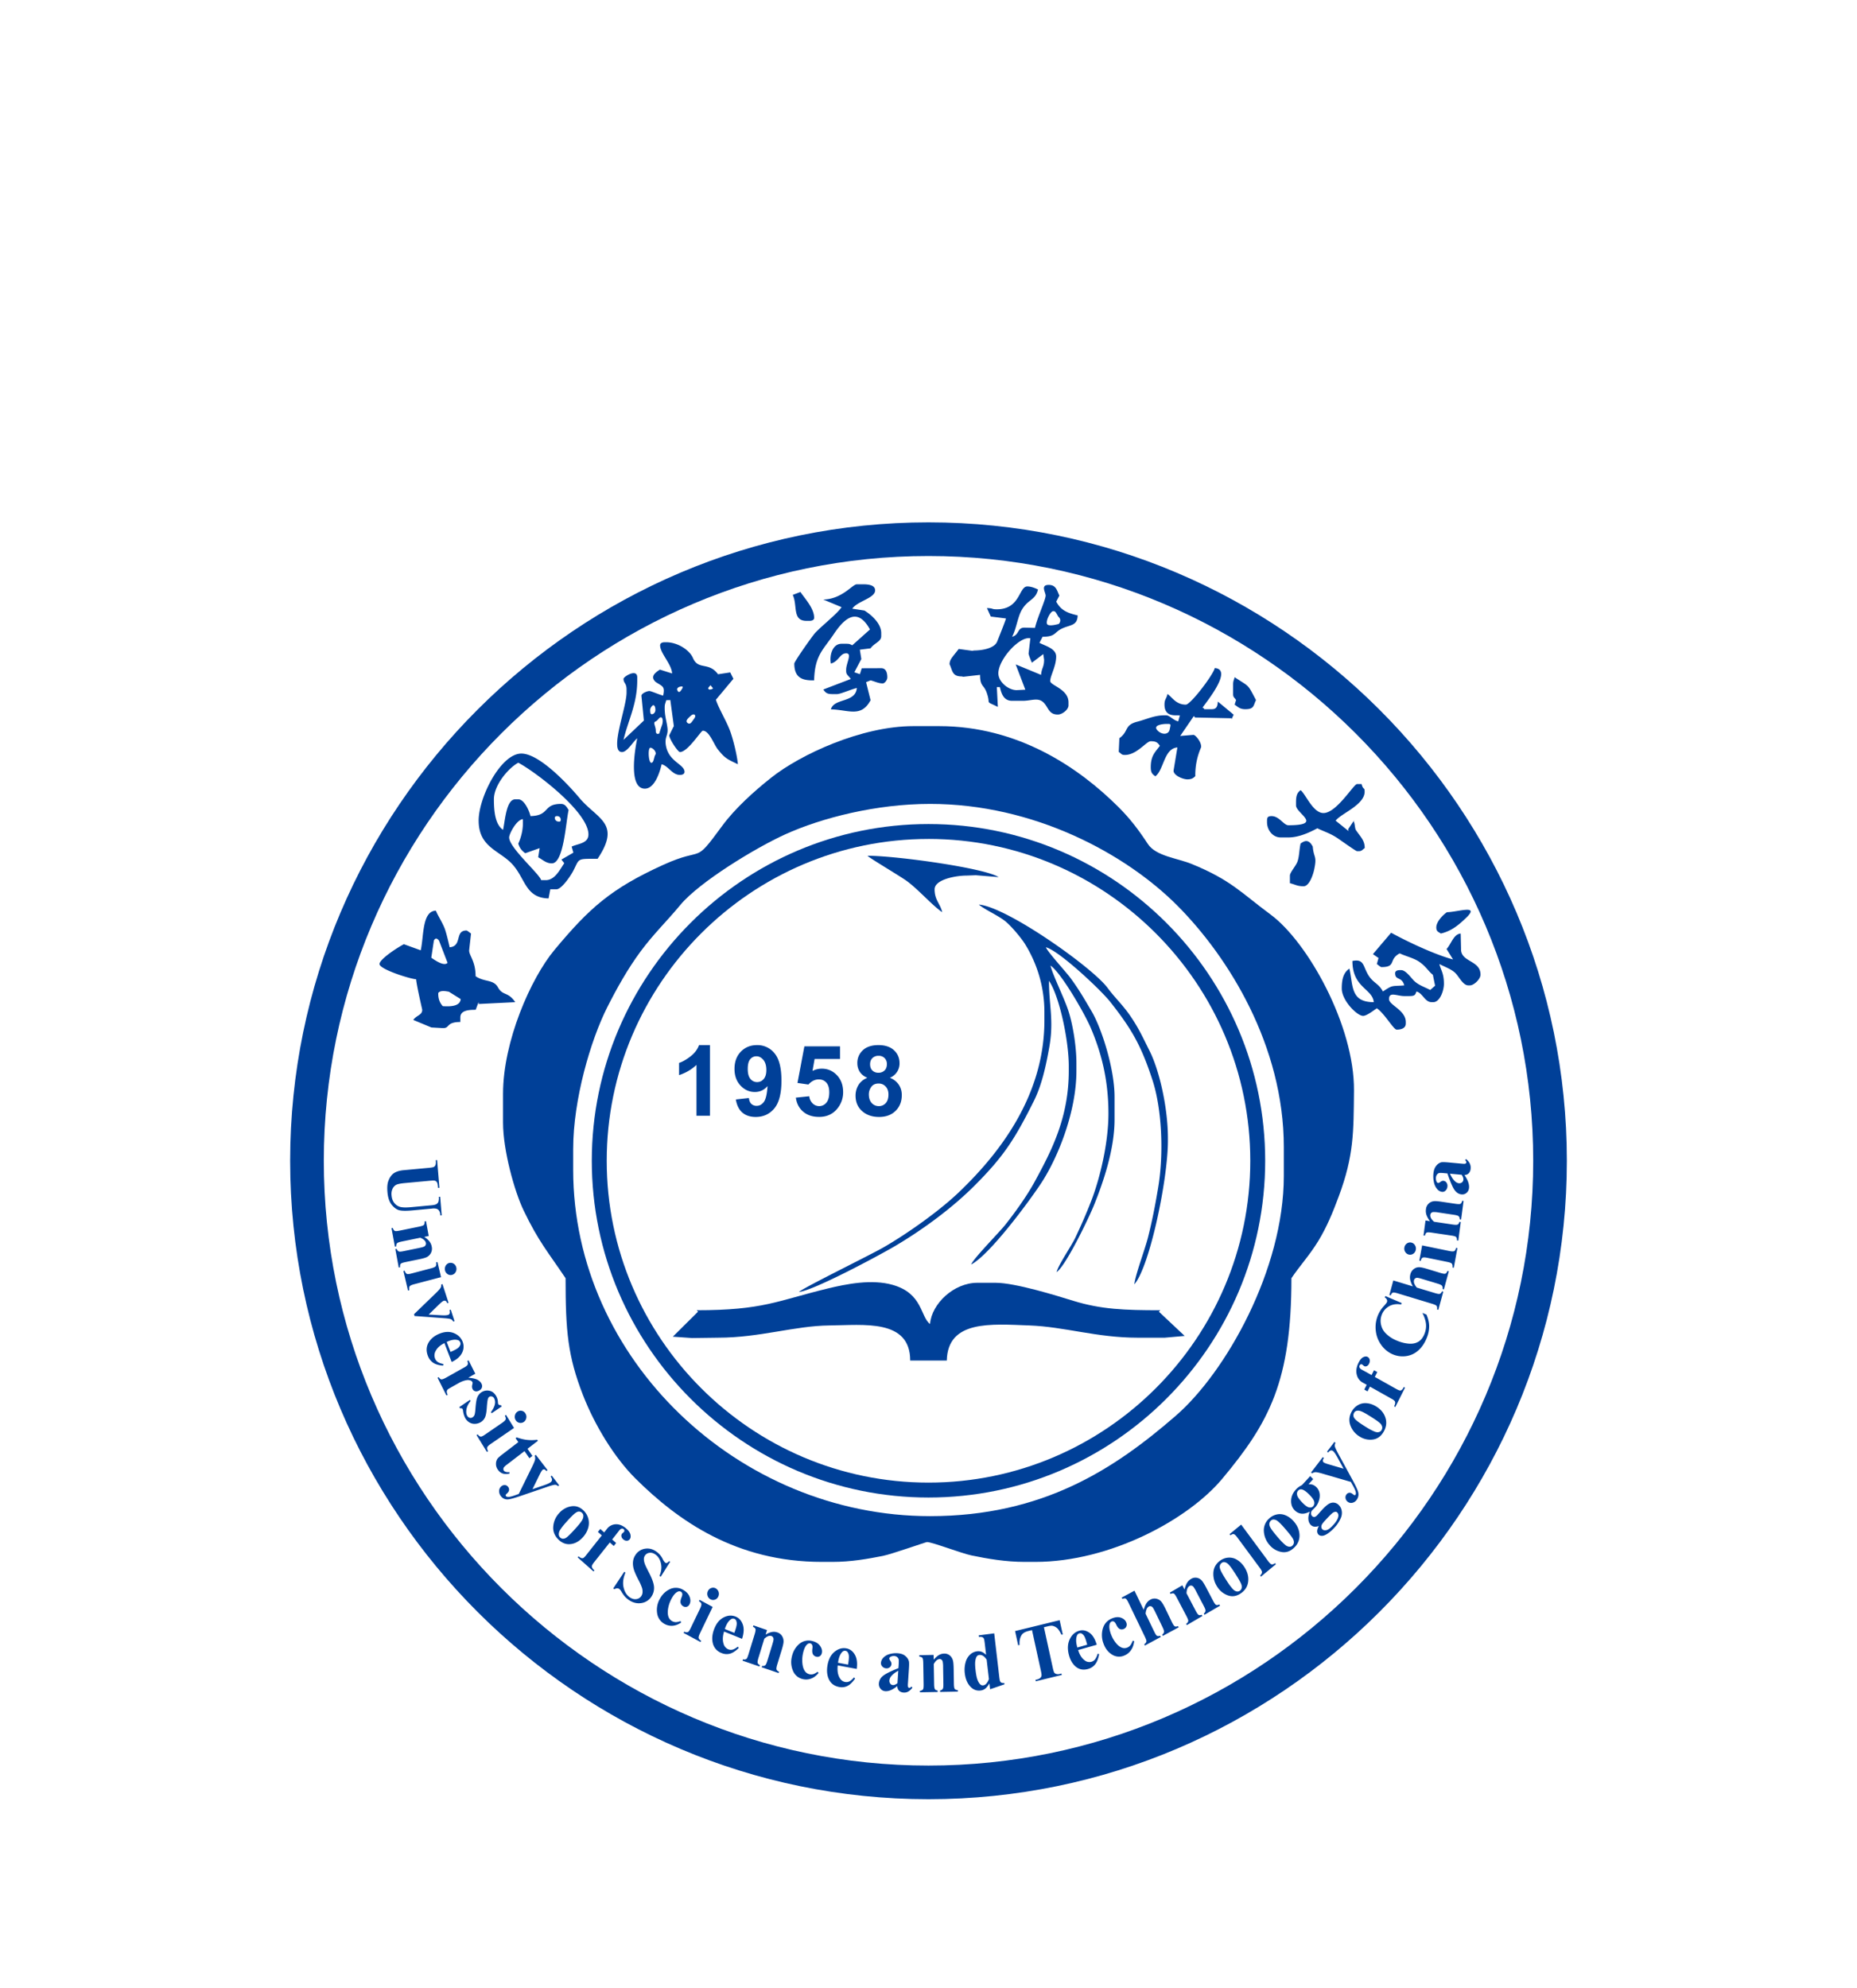 <svg width="128" height="137" fill="none" xmlns="http://www.w3.org/2000/svg"><g filter="url(#a)" fill="#004098"><path fill-rule="evenodd" clip-rule="evenodd" d="M54.643 25c.342.712-.052 1.79.948 1.79h.21c.172 0 .316-.062.316-.21 0-.657-.62-1.3-.945-1.781l-.529.2ZM56.747 25.32l1.262.525c-.305.455-1.298 1.227-1.811 1.763-.189.197-1.448 1.985-1.448 2.126 0 1.016.602 1.173 1.367 1.156.038-1.725.637-2.116 1.345-3.174.645-.964 1.59-2.003 2.503-.333l-1.22 1.09c-.149-.074-.175-.105-.42-.105h-.316c-.653 0-.846.85-.736 1.366.507-.136.617-.656.988-.703.537-.07.063.65.063 1.123v.106c0 .252.17.309.32.535l-1.897.726c.156.213.242.316.631.316h.315c.24 0 .963-.327 1.367-.421-.087 1.044-1.575.679-1.787 1.472 1.205.026 2.085.593 2.734-.631l-.309-1.242.308-.125c.295.07.534.21.84.21.129 0 .316-.217.316-.42 0-.322-.097-.63-.42-.63l-1.344.005-.126.409-.383-.133.481-.911-.102-.645.738-.092c.24-.357.736-.457.736-.84v-.211c0-.687-.728-1.29-1.159-1.555l-.838-.127c.35-.523 1.576-.724 1.576-1.261 0-.37-.466-.42-.84-.42h-.421c-.304 0-1.01 1.022-2.313 1.05ZM45.5 28.473c0 .55.791 1.286.828 1.942l-.842-.266c-.38.242-.666.498-.3.846.48.322.665.287.525.946-.263-.061-.826-.315-.946-.315-.165 0-.54.158-.553.318l.169 1.716-1.403 1.33c.31-1.33.946-2.457.946-4.1v-.21c0-.63-.946-.047-.946.105 0 .312.21.281.21.736v.21c0 1.05-1.218 4.1-.315 4.1.373 0 .78-.748 1.051-.946-.155.734-.628 3.468.526 3.468.665 0 1.018-1.09 1.156-1.682.476.127.727.736 1.261.736.172 0 .316-.063.316-.21 0-.525-1.066-.68-1.277-1.78-.123-.642.165-.701.102-1.242-.05-.444-.192-.798-.192-1.393 0-.284.05-.29.105-.525l.283-.01.243 1.797c-.03.054-.316.63-.316.63 0 .265.6 1.157.736 1.157.54 0 1.449-1.472 1.577-1.472.446 0 .75.926 1.03 1.282.504.636.667.685 1.387 1.03-.053-.636-.35-1.823-.567-2.375-.265-.675-.788-1.54-.947-2.072l1.205-1.442-.218-.44-.84.128c-.643-.88-1.361-.267-1.725-1.112-.247-.577-1.08-1.095-1.848-1.095h-.105c-.172 0-.315.063-.315.21Zm-.298 5.893c0-.319-.213-.558-.027-.637.186-.08.265-.319.398-.292.133.026.133.345.053.557-.08.212-.186.557-.186.557s-.238.133-.238-.185Zm-.372-1.248c.026.212.345.08.345-.185 0-.266-.106-.425-.239-.266-.133.16-.133.239-.106.451Zm0 2.415c-.186 0-.133 1.009.053 1.035.186.027.186-.398.292-.557.106-.16-.16-.478-.345-.478Zm2.574-1.698c-.186-.133-.026-.292.212-.505.24-.212.399-.026.24.186-.16.213-.266.452-.452.319Zm-.726-2.286c-.033-.066.033-.197.23-.23s.197.033.033.263c-.165.23-.23.033-.263-.033Zm2.129-.128.164-.197.165.197s.033.065-.165.098c-.197.033-.131-.131-.164-.098ZM91.224 40.035c-.73 0-1.232-1.324-1.577-1.576-.25.183-.315.404-.315.84v.21c0 .551 1.898 1.367-.526 1.367-.32 0-.628-.63-1.156-.63-.242 0-.315.072-.315.314v.106c0 .53.379 1.05.946 1.05h.525c.748 0 1.499-.366 1.997-.63.538.258.888.342 1.41.693.196.133 1.248.884 1.323.884h.105c.236 0 .23-.083.427-.213.007-.536-.312-.799-.606-1.241-.082-.124-.068-.481-.159-.595l.052-.104-.423.629.02.136-.888-.715c.362-.493 1.998-1.081 1.998-1.997 0-.341-.092-.079-.21-.525h-.316c-.23 0-1.406 1.997-2.312 1.997Zm-2.313 4.31v.525c.376.088.494.21.946.21.391 0 .654-.797.73-1.162.204-.97-.03-.748-.1-1.57-.28-.53-.56-.417-.84-.21-.093.397-.087.902-.218 1.252-.11.293-.518.745-.518.954ZM34.044 39.089c0-.995 1.02-2.173 1.681-2.523 1.191.63 4.835 3.399 4.835 4.94 0 .633-.725.635-1.156.841l.118.417-.825.477.197.25c-.295.43-.644 1.169-1.277 1.169h-.315c-.115-.431-2.207-2.234-2.207-2.943 0-.25.51-1.226.946-1.262v.316c0 .502-.154 1.03-.316 1.366.076.279.237.5.482.666l.99-.35-.1.63c.306.165.544.42.94.42.825 0 .962-2.84 1.157-3.678-.12-.18-.229-.421-.526-.421-1.258 0-.752.811-2.102.841-.085-.365-.428-1.156-.84-1.156h-.21c-.63 0-.703 1.506-.842 2.102-.528-.353-.63-1.232-.63-2.102Zm-1.051 1.471c0 1.749 1.302 2.024 2.183 2.862 1.048.997.957 2.461 2.636 2.496l.12-.628h.421c.368 0 1.007-.975 1.156-1.262.459-.885.211-.84 1.682-.84 1.653-2.469-.024-2.725-1.261-4.204-.668-.799-2.718-3.049-3.994-3.049-1.406 0-2.944 2.997-2.944 4.625Zm5.268-.093s-.085-.203.102-.22c.186-.017.287.101.287.237 0 .135-.034.152-.186.135a.254.254 0 0 1-.203-.152ZM64.946 46.867c-.138-.594-.526-.834-.526-1.577 0-.671 1.443-.946 2.208-.946l.633-.024 1.574.13c-1-.636-7.06-1.472-9.04-1.472.106.143 2.32 1.445 2.75 1.77.804.604 1.743 1.679 2.401 2.119ZM99.737 46.867c-.264.177-.735.645-.735 1.051 0 .281.151.311.315.42.745-.173 1.251-.61 1.748-1.09.976-.943-.62-.381-1.328-.381Zm-5.105 2.892.388.265-.117.417c.084.059.259.21.315.21 1.062 0 .463-.524 1.261-.946.4.192.956.318 1.326.567.494.332.661.687.96.909l.154.754-.338.293c-.362-.192-.767-.317-1.08-.602-.227-.208-.592-.765-.917-.765h-.105c-.172 0-.315.063-.315.21 0 .521.461.207.63.841-.883.074-.76-.055-1.471.42-.306-.578-.674-.565-1.033-1.174-.341-.577-.273-1.096-1.07-.928 0 1.854 1.395 1.91 1.472 2.839-1.629 0-1.412-1.156-1.681-2.313-.398.266-.526.712-.526 1.367 0 .837 1.06 1.892 1.472 1.892.25 0 .753-.397.946-.526.523.35 1.154 1.472 1.366 1.472.323 0 .63-.098.63-.421v-.105c0-.811-1.156-1.166-1.156-1.577 0-.541.544-.21 1.051-.21h.316c.404 0 .432-.058.525-.315.443.118.57.736 1.051.736h.105c.457 0 .736-.791.736-1.262 0-.722-.189-.894-.315-1.366.343.181.794.334 1.082.6.269.249.537.871.915.871h.105c.293 0 .736-.443.736-.736 0-1.013-1.381-.853-1.342-1.786l-.025-1.051c-.49.04-.64.7-.973 1.067l.448.72c-1.26-.337-3.111-1.209-4.27-1.843l-1.256 1.476ZM28.998 49.495l-1.156-.42c-.343.164-1.682 1.017-1.682 1.366 0 .358 2.055 1.012 2.523 1.05.04.476.42 2.07.42 2.103 0 .375-.381.364-.617.699l1.25.52.733.042h.106c.423 0 .185-.42 1.156-.42v-.315c0-.48.547-.526 1.056-.524l.2-.53.011.128 2.517-.125c-.499-.746-.86-.42-1.19-1.018-.314-.568-.908-.344-1.543-.77 0-1.05-.463-1.444-.444-1.79l.129-1.152c-.085-.06-.26-.21-.316-.21-.824 0-.27 1.082-1.156 1.156-.075-.322-.231-1.008-.356-1.326-.164-.416-.534-.989-.59-1.197-.967.021-.828 1.774-1.05 2.733Zm.73.509.178-1.18c.091-.184.21-.184.354 0l.59 1.534c-.178.19-.575.035-1.121-.354Zm.79 3.338c-.22-.243-.323-.545-.309-.906.133-.177.42-.147.73-.088l.816.508c-.03.416-.498.541-1.236.486ZM71.989 53.7v.63c0 5.258-3.18 9.247-5.91 11.853-1.333 1.272-3.5 2.814-5.161 3.774-.944.545-5.48 2.76-5.852 3.083 1.015-.085 5.665-2.593 6.619-3.157 1.955-1.156 3.976-2.646 5.547-4.228 1.968-1.979 2.72-3.158 4.02-5.754.537-1.07.832-2.353 1.078-3.758.318-1.81-.026-2.848-.026-4.546.7 1.007 1.366 4.072 1.366 5.886v.316c0 3.22-1.185 5.504-2.348 7.637-.546 1-1.36 2.133-2.048 2.998-.383.482-2.24 2.372-2.33 2.714 1.261-.668 3.868-4.178 4.772-5.528 1.17-1.75 2.48-4.954 2.48-7.822v-.525c0-1.18-.256-2.716-.564-3.64-.311-.93-1.072-2.44-1.223-3.087.725.485 2.331 3.263 2.766 4.276.72 1.676 1.228 3.57 1.228 5.92 0 2.059-.6 4.525-1.198 6.054-.35.898-.677 1.639-1.08 2.494-.278.59-1.181 1.893-1.296 2.383.625-.418 2.204-3.68 2.596-4.657.614-1.526 1.399-3.791 1.399-5.854v-1.576c0-1.91-.876-4.689-1.579-5.885-.504-.86-.889-1.526-1.47-2.314-.281-.382-1.61-1.836-1.681-2.102.921.246 3.801 2.959 4.434 3.764 1.444 1.838 2.112 2.944 2.911 5.392.645 1.973.79 5.04.391 7.41-.22 1.31-.406 2.25-.694 3.405-.21.84-.894 2.638-.946 3.258 1.057-1.216 2.312-7.24 2.312-9.88v-.21c0-2.055-.579-4.636-1.261-5.992-.461-.918-.706-1.48-1.261-2.312-.574-.86-1.092-1.299-1.64-2.04-1.044-1.409-6.936-5.577-8.871-5.738.387.336 1.294.731 1.807 1.135.4.316 1.088 1.127 1.369 1.574a8.897 8.897 0 0 1 1.344 4.648Z"/><path fill-rule="evenodd" clip-rule="evenodd" d="M49.495 76.193c2.872 0 5.283-.821 7.67-.844 2.356-.022 5.574-.469 5.574 2.42h2.522c.063-2.802 3.054-2.518 5.68-2.421 2.44.09 4.66.845 7.46.845h1.89l1.366-.122-1.777-1.67.097-.1c-2.476 0-4.07-.06-5.978-.644-1.17-.36-4.006-1.248-5.374-1.248h-1.262c-1.613 0-3.141 1.433-3.258 2.838-.67-.49-.491-2.1-2.564-2.692-1.445-.413-3.19-.068-4.502.251-3.486.848-4.437 1.495-9.016 1.495l.094.095-1.74 1.727 1.328.094 1.79-.024Z"/><path fill-rule="evenodd" clip-rule="evenodd" d="M39.51 63.16c0-3.368 1.2-7.47 2.347-9.741.69-1.365 1.425-2.663 2.277-3.82.91-1.233 1.82-2.093 2.76-3.23 1.298-1.57 5.177-3.934 7.225-4.863 2.536-1.151 6.305-2.102 9.986-2.102 7.152 0 13.475 3.421 17.054 7.016 3.52 3.537 7.332 9.651 7.332 16.634v1.997c0 6.446-3.997 13.528-7.445 16.52-4.207 3.651-9.146 6.92-16.94 6.92-13.227 0-24.597-10.846-24.597-23.86v-1.472Zm-4.836-3.785v1.997c0 1.898.78 4.719 1.417 6.047 1.039 2.167 1.703 2.898 2.893 4.675 0 3.658.154 5.364 1.198 8.051.81 2.086 2.17 4.31 3.61 5.744 2.981 2.965 6.994 5.755 12.85 5.755h.736c1.28 0 2.416-.204 3.477-.412.593-.117 2.96-.954 3.04-.954.366 0 2.375.778 3.072.922 1.118.23 2.355.444 3.655.444h.736c5.166 0 10.54-2.918 12.883-5.721 3.258-3.897 4.775-6.749 4.775-13.83.561-.837 1.254-1.586 1.851-2.564.587-.961 1.01-1.987 1.42-3.098 1.036-2.8 1.014-4.395 1.04-7.266.038-4.487-3.194-10.244-5.74-12.13-2.068-1.531-2.734-2.38-5.445-3.49-.995-.407-2.468-.534-3.027-1.386-.627-.956-1.209-1.725-2.002-2.518-2.75-2.75-6.95-5.597-12.377-5.597h-1.787c-3.563 0-7.787 1.958-9.794 3.555-1.184.94-2.487 2.108-3.389 3.338-2.016 2.75-1.131 1.343-4.056 2.671-3.61 1.64-5.098 2.988-7.49 5.858-1.644 1.971-3.546 6.318-3.546 9.91Z"/><path fill-rule="evenodd" clip-rule="evenodd" d="M64 40.792c12.782 0 23.207 10.426 23.207 23.208 0 12.782-10.425 23.208-23.207 23.208S40.792 76.783 40.792 64c0-12.782 10.426-23.208 23.208-23.208Zm0 1.027c12.217 0 22.18 9.964 22.18 22.181S76.218 86.18 64 86.18 41.82 76.218 41.82 64 51.782 41.82 64 41.82Z"/><path d="M48.936 60.894v-4.866h-.754c-.106.296-.3.554-.585.775-.285.222-.548.372-.79.452v.842c.46-.151.86-.386 1.2-.704v3.501h.929Zm3.154.086c.526 0 .954-.196 1.282-.588.328-.393.493-1.032.493-1.918 0-.87-.158-1.495-.473-1.876a1.502 1.502 0 0 0-1.21-.57c-.452 0-.824.15-1.116.451-.292.301-.438.697-.438 1.189 0 .471.139.854.415 1.148.277.295.606.442.987.442.35 0 .642-.136.876-.407-.038.556-.123.921-.258 1.098-.134.176-.297.264-.49.264a.51.51 0 0 1-.366-.132c-.093-.088-.15-.224-.172-.407l-.9.1c.067.4.217.702.45.904.234.201.54.302.92.302Zm.099-2.403a.58.58 0 0 1-.463-.22c-.124-.146-.185-.376-.185-.69 0-.308.056-.53.17-.665a.535.535 0 0 1 .428-.204c.18 0 .34.083.478.248.138.166.206.398.206.698 0 .273-.06.48-.183.621a.575.575 0 0 1-.451.212Zm4.267 2.4c.56 0 .998-.214 1.313-.641a1.75 1.75 0 0 0 .347-1.068c0-.479-.143-.867-.43-1.167-.286-.3-.636-.45-1.048-.45-.216 0-.427.052-.634.156l.145-.824h1.752v-.869h-2.456l-.476 2.522.754.11c.211-.236.45-.354.717-.354.214 0 .387.074.52.223.134.149.2.372.2.67 0 .317-.067.554-.201.712a.636.636 0 0 1-.942.053.794.794 0 0 1-.235-.498l-.925.096c.055.405.223.728.505.968.282.24.647.36 1.094.36Zm4.136.003c.474 0 .854-.14 1.139-.42.285-.28.428-.643.428-1.09 0-.272-.07-.51-.21-.718a1.298 1.298 0 0 0-.613-.473 1.057 1.057 0 0 0 .668-1.002c0-.36-.128-.66-.382-.895-.255-.236-.612-.354-1.073-.354-.465 0-.824.118-1.076.354a1.173 1.173 0 0 0-.378.896c0 .211.054.406.163.583.11.178.284.317.524.418-.28.12-.484.288-.615.508-.13.219-.195.46-.195.722 0 .476.173.85.52 1.124.293.231.66.347 1.1.347Zm-.043-3.048a.569.569 0 0 1-.418-.155c-.105-.104-.157-.248-.157-.433 0-.174.053-.314.159-.42a.576.576 0 0 1 .426-.159.56.56 0 0 1 .415.157.565.565 0 0 1 .157.419c0 .185-.053.33-.159.434a.575.575 0 0 1-.423.157Zm.027 2.301a.638.638 0 0 1-.491-.215c-.131-.143-.197-.343-.197-.598a.86.86 0 0 1 .167-.51c.111-.156.28-.234.507-.234.197 0 .358.069.486.207.128.137.192.32.192.547 0 .26-.063.459-.188.596a.617.617 0 0 1-.476.207Z"/><path fill-rule="evenodd" clip-rule="evenodd" d="M68.815 30.408c0-.96 1.46-2.576 2.207-2.418l-.124 1.049c.005.105.19.551.23.633l.783-.592.057.382c0 .531-.169.558-.21 1.05l-1.748-.722.665 1.744-.599.03c-.566 0-1.26-.566-1.26-1.156Zm3.259-5.36c0 .286-.578 1.526-.736 2.227l-.736-.02c-.505.014-.32.49-.84.63.304-.576.38-1.356.669-1.852.435-.746.944-.662 1.117-1.406-.182-.088-.466-.21-.736-.21-.59 0-.479 1.576-2.102 1.576-.396 0-.199-.069-.682-.086l.265.585 1.047.132c-.007.096-.529 1.396-.61 1.597-.181.449-.99.61-1.597.61l-.108.023-.943-.128c-.435.575-.62.704-.63 1.051.211.442.164.841.84.841l.108.024 1.154-.13c0 .821.256.655.457 1.225.313.885-.173.522.769.981l-.07-1.364h.21c.106.456.262.946.841.946h.736c.61 0 1.065-.259 1.447.13.324.33.344.816.97.816.298 0 .736-.334.736-.631v-.21c0-.924-1.261-1.16-1.261-1.472 0-.344.414-1.027.411-1.687-.002-.55-.73-.72-1.153-.943l.216-.418c.91 0 .789-.302 1.33-.562.573-.274 1.072-.182 1.088-.91-.724-.168-1.16-.357-1.477-.948l.216-.418c-.167-.347-.221-.736-.736-.736-.58 0-.21.515-.21.736Zm.5 1.077c-.185.043-.499.656-.405.875.094.218.812 0 .812 0s.25-.25-.031-.5c-.14-.217-.189-.417-.375-.375ZM81.738 32.563c-.673 0-.942-.502-1.262-.736-.085.367-.21.354-.21.735 0 .491.245.736.736.736l.328.004-.118.417c-.383-.103-.582-.42-.84-.42h-.106c-.711 0-1.243.278-1.873.439-.922.235-.572.663-1.236 1.138l-.044.945c.19.127.185.21.42.21.835 0 1.476-.946 1.787-.946.39 0 .475.103.63.315-.307.421-.63.66-.63 1.472 0 .39.103.475.316.63.588-.43.588-1.923 1.52-1.988l-.26 1.568c-.057.335.62.63.947.63.32 0 .424-.1.547-.222a4.728 4.728 0 0 1 .399-1.984c.052-.336-.386-.865-.529-.86l-.91.075.939-1.372.079.1 2.525.053-.022.104.163-.351-1.089-.903c-.026.314-.075.526-.42.526h-.316c-.402 0-.038.032-.315-.105.035-.13 2.18-2.622.84-2.733-.108.468-1.667 2.523-1.996 2.523Zm3.258-1.367v.63c0 .236.083.231.205.419l-.1.318c.228.152.35.315.736.315.611 0 .548-.239.736-.63-.612-1.158-.42-.873-1.472-1.577-.055.235-.105.241-.105.525Zm-5.238 3.114c-.279-.335.363-.419.67-.419.306 0 .278 0 .195.39-.084.391-.586.363-.865.029ZM30.13 63.952l.159 1.907-.096.01-.008-.096c-.012-.143-.034-.24-.067-.292a.242.242 0 0 0-.126-.103c-.052-.018-.179-.019-.378 0l-1.712.158c-.314.03-.519.073-.617.133a.621.621 0 0 0-.232.27.857.857 0 0 0-.064.443c.016.2.072.367.17.5a.786.786 0 0 0 .378.283c.155.056.42.067.79.033l1.427-.132c.157-.014.267-.043.331-.083a.304.304 0 0 0 .129-.143.818.818 0 0 0 .03-.353l.096-.009.106 1.279-.096.009-.007-.076a.512.512 0 0 0-.08-.254.336.336 0 0 0-.19-.133.85.85 0 0 0-.3-.008l-1.329.123c-.41.038-.71.036-.897-.004-.187-.04-.366-.164-.538-.372-.17-.207-.273-.504-.304-.887-.027-.32-.007-.57.06-.753.09-.248.217-.429.38-.543.165-.114.392-.185.683-.212l1.713-.158c.2-.019.325-.041.372-.07a.257.257 0 0 0 .107-.134c.025-.06.03-.168.015-.325l.096-.008Zm-.58 5.231-.307.063c.156.102.275.207.357.312a.82.82 0 0 1 .16.363.648.648 0 0 1-.333.712c-.091.05-.275.101-.549.158l-.925.19c-.183.037-.294.078-.332.122-.039.044-.054.124-.046.237l-.09.019-.235-1.271.092-.019c.03.093.079.153.15.181.047.02.155.013.323-.021l1.057-.217c.195-.04.317-.074.364-.1a.237.237 0 0 0 .103-.107.213.213 0 0 0 .019-.136c-.028-.154-.159-.276-.392-.366l-1.273.262c-.178.036-.288.077-.329.122-.04.045-.059.115-.053.213l-.091.019-.234-1.271.091-.019c.03.104.076.172.138.206.044.022.156.015.34-.022l1.342-.276c.18-.037.287-.077.325-.121.038-.044.053-.123.047-.237l.094-.02.188 1.024Zm1.9 2.165a.428.428 0 0 1-.044.323.394.394 0 0 1-.247.191.363.363 0 0 1-.303-.048.413.413 0 0 1-.182-.261.426.426 0 0 1 .046-.32.386.386 0 0 1 .245-.19.402.402 0 0 1 .486.306Zm-1.05.672-1.861.49c-.166.044-.268.093-.303.146-.037.053-.045.14-.024.26l-.09.024-.316-1.342.09-.023c.029.108.08.182.148.22.047.026.154.016.319-.028l1.372-.361c.166-.044.268-.092.304-.145.036-.053.044-.138.023-.257l.093-.025.245 1.041Zm-1.863 2.556 1.51-1.46c.182-.177.292-.304.331-.38a.344.344 0 0 0 .03-.206l.09-.033.418 1.286-.09.033c-.026-.081-.059-.132-.096-.15a.169.169 0 0 0-.147-.016c-.06.022-.161.1-.304.237l-.73.712.847.048c.242.014.407.006.495-.027a.169.169 0 0 0 .105-.103c.019-.05.014-.126-.015-.225l.09-.033.258.792-.09.032a.335.335 0 0 0-.142-.156c-.06-.032-.213-.057-.46-.076l-2.06-.153-.04-.122Zm2.595 3.29-.498-1.3c-.291.141-.495.326-.61.552a.599.599 0 0 0-.038.506.512.512 0 0 0 .186.242c.086.06.216.107.391.143l-.02.109c-.297-.022-.526-.09-.69-.202a.98.98 0 0 1-.361-.474c-.134-.351-.108-.673.079-.963.15-.234.379-.416.684-.547.375-.16.714-.18 1.018-.06.303.119.51.323.62.61a.923.923 0 0 1-.04.745c-.12.257-.36.47-.721.64Zm-.078-.692c.259-.11.429-.2.514-.272a.49.49 0 0 0 .165-.23.24.24 0 0 0-.01-.161c-.034-.088-.103-.143-.206-.163-.18-.04-.395-.006-.642.1l-.085.036.264.69Zm1.708 1.503-.485.273c.297.025.51.074.639.146s.22.16.272.266a.34.34 0 0 1 .03.26.357.357 0 0 1-.181.206c-.103.057-.195.076-.278.055a.264.264 0 0 1-.18-.142.391.391 0 0 1-.034-.266c.02-.092.03-.146.03-.16a.126.126 0 0 0-.014-.064.221.221 0 0 0-.117-.104.515.515 0 0 0-.297-.025c-.173.031-.35.097-.528.198l-.491.276-.128.075a.612.612 0 0 0-.158.11.227.227 0 0 0-.047.136c0 .049.02.12.06.213l-.081.046-.614-1.22.082-.047c.057.094.116.146.177.156.06.01.184-.037.37-.142l1.182-.664a.99.99 0 0 0 .224-.15.226.226 0 0 0 .058-.123.442.442 0 0 0-.04-.185l.085-.047.464.923Zm1.822 2.253-.696.472-.044-.081c.16-.226.25-.415.27-.566a.603.603 0 0 0-.05-.38.256.256 0 0 0-.154-.128.21.21 0 0 0-.18.018.219.219 0 0 0-.09.118c-.034.088-.062.294-.084.617-.021.323-.064.553-.128.69a.736.736 0 0 1-.289.323.822.822 0 0 1-.393.117.685.685 0 0 1-.4-.103.841.841 0 0 1-.293-.318 1.567 1.567 0 0 1-.138-.482.396.396 0 0 0-.029-.112c-.028-.052-.09-.073-.183-.062l-.043-.078.733-.498.044.08c-.158.192-.253.38-.284.565-.03.184-.016.33.045.442a.287.287 0 0 0 .167.146.24.24 0 0 0 .2-.026.333.333 0 0 0 .147-.185c.027-.079.048-.233.064-.462.027-.339.063-.57.108-.691a.763.763 0 0 1 .32-.405.724.724 0 0 1 .535-.09c.195.037.353.168.475.39.065.12.101.254.108.4a.28.28 0 0 0 .023.124.133.133 0 0 0 .054.058.47.47 0 0 0 .14.026l.045.08Zm1.634.486c.061.1.08.206.057.32a.416.416 0 0 1-.175.266.39.39 0 0 1-.553-.126.424.424 0 0 1-.055-.317.404.404 0 0 1 .173-.266.372.372 0 0 1 .301-.06.382.382 0 0 1 .252.183Zm-.786.996-1.61 1.105c-.143.098-.224.18-.241.242-.019.062 0 .147.058.254l-.078.053-.712-1.16.078-.053c.06.093.13.145.208.157.052.008.15-.037.293-.136l1.186-.814c.143-.098.224-.178.242-.241.018-.062 0-.146-.057-.251l.08-.055.553.9Zm1.645.887-.716.55.338.492-.208.16-.337-.492-1.209.928a1.134 1.134 0 0 0-.207.185.22.22 0 0 0-.04.12.17.17 0 0 0 .023.1c.066.096.198.134.395.114l-.001.101c-.35.087-.618-.005-.802-.273a.659.659 0 0 1-.126-.413.623.623 0 0 1 .113-.352c.037-.05.16-.157.37-.318l1.058-.812-.187-.27.074-.057c.252.09.492.15.719.174.226.026.457.022.693-.01l.05.073Zm-1.32 3.662.902-1.836c.137-.277.211-.458.224-.545a.486.486 0 0 0-.027-.254l.075-.063.81 1.057-.075.064c-.056-.068-.106-.105-.15-.114a.129.129 0 0 0-.116.028c-.05.043-.124.165-.22.364l-.476.97.747-.254c.267-.09.44-.168.52-.237a.21.21 0 0 0 .078-.154c.003-.06-.028-.135-.093-.225l.074-.064.51.666-.074.063a.299.299 0 0 0-.193-.097c-.073-.007-.264.043-.576.15l-1.83.626c-.458.156-.755.233-.888.233a.546.546 0 0 1-.451-.224.538.538 0 0 1-.124-.367.419.419 0 0 1 .147-.308.34.34 0 0 1 .25-.09c.09.007.163.048.22.121a.304.304 0 0 1 .067.226c-.01.08-.06.16-.149.238-.05.045-.078.08-.083.104a.074.074 0 0 0 .015.067c.026.034.073.054.142.06.1.008.28-.035.539-.132l.205-.073Zm4.477 1.152a1.2 1.2 0 0 1 .304 1.205 1.626 1.626 0 0 1-.345.61c-.235.266-.494.426-.78.478-.344.065-.652-.037-.924-.304-.266-.263-.384-.565-.354-.903.03-.34.16-.64.39-.899.237-.269.517-.43.84-.484.323-.055.612.044.869.297Zm-.118.15a.29.29 0 0 0-.234-.087c-.092.006-.211.077-.36.215-.148.137-.34.34-.578.61a3.658 3.658 0 0 0-.327.426.55.55 0 0 0-.101.304.312.312 0 0 0 .275.317.421.421 0 0 0 .267-.094c.136-.1.376-.344.716-.73.2-.227.325-.395.376-.504a.515.515 0 0 0 .058-.29.292.292 0 0 0-.092-.168Zm1.916 2.043-1.08 1.36c-.105.132-.157.227-.157.284.001.088.06.182.177.279l-.06.075-1.093-.97.06-.075a.576.576 0 0 0 .203.127c.049.012.094.007.134-.014a.849.849 0 0 0 .186-.193l1.08-1.36-.27-.24.163-.205.27.24.115-.145.077-.1a.79.79 0 0 1 .608-.318c.247-.01.488.09.726.3.163.145.259.284.286.418.028.134.01.24-.052.319a.26.26 0 0 1-.203.099.358.358 0 0 1-.25-.104.331.331 0 0 1-.118-.202.227.227 0 0 1 .04-.18.643.643 0 0 1 .073-.066.37.37 0 0 0 .061-.06c.023-.03.032-.059.028-.087a.153.153 0 0 0-.053-.1.148.148 0 0 0-.136-.034c-.052.01-.108.052-.166.126l-.288.37-.198.25.274.244-.163.205-.274-.243Zm4.16 1.33-.648 1.032-.088-.065c.128-.284.163-.563.105-.837-.058-.274-.18-.48-.367-.618-.144-.106-.285-.15-.424-.13a.432.432 0 0 0-.387.4c-.006.1.014.218.06.354.033.099.129.3.286.603.22.424.338.757.352 1a1.06 1.06 0 0 1-.179.662.99.99 0 0 1-.715.448c-.309.044-.608-.04-.896-.254-.09-.066-.17-.14-.238-.219a2.635 2.635 0 0 1-.23-.335.58.58 0 0 0-.138-.168.239.239 0 0 0-.146-.042.345.345 0 0 0-.19.063l-.079-.058.76-1.147.079.057c-.152.37-.195.703-.13 1.005.065.301.2.528.405.68.159.117.315.164.47.143a.48.48 0 0 0 .352-.214.526.526 0 0 0 .084-.25.856.856 0 0 0-.038-.312 3.273 3.273 0 0 0-.234-.525c-.17-.33-.283-.585-.334-.765-.051-.181-.068-.353-.051-.517.016-.163.071-.316.166-.458a.95.95 0 0 1 .663-.433c.28-.045.55.027.805.217a1.354 1.354 0 0 1 .424.516.742.742 0 0 0 .153.22.132.132 0 0 0 .11.029c.038-.008.095-.05.173-.128l.064.047Zm.718 4.09.04.097c-.204.14-.406.215-.605.224a.97.97 0 0 1-.55-.133.989.989 0 0 1-.5-.734 1.515 1.515 0 0 1 .172-.96c.16-.305.377-.528.652-.67a.97.97 0 0 1 .988.032c.219.128.362.288.43.48.069.192.065.36-.01.504a.32.32 0 0 1-.193.172.306.306 0 0 1-.248-.04.359.359 0 0 1-.172-.222c-.025-.096-.003-.228.067-.395.044-.106.059-.19.045-.25a.193.193 0 0 0-.09-.13c-.074-.043-.157-.039-.25.012-.144.077-.281.243-.414.497-.11.21-.185.43-.222.66-.038.23-.026.423.035.582a.549.549 0 0 0 .48.344c.086.002.2-.022.345-.07Zm2.423-2.258a.436.436 0 0 1 .175.57.387.387 0 0 1-.232.21.37.37 0 0 1-.306-.027.4.4 0 0 1-.198-.245.426.426 0 0 1 .024-.322.396.396 0 0 1 .232-.21.362.362 0 0 1 .305.024Zm-.21 1.278-.87 1.808c-.078.16-.11.273-.096.337.014.063.07.127.17.189l-.041.087-1.166-.627.042-.088c.097.048.182.056.255.026.05-.02.112-.111.19-.272l.642-1.332c.077-.16.11-.273.096-.337-.014-.064-.07-.126-.17-.188l.044-.09.904.487Zm2.026 2.202-1.24-.503c-.1.323-.111.606-.033.85a.56.56 0 0 0 .324.374c.096.04.195.046.294.021.1-.025.222-.094.366-.204l.062.088c-.218.215-.422.347-.61.397a.887.887 0 0 1-.575-.044.954.954 0 0 1-.613-.719c-.059-.275-.03-.576.089-.901.145-.399.362-.675.652-.828.29-.153.571-.174.845-.063.229.093.392.272.488.54.096.267.08.597-.049.992Zm-.532-.412c.1-.274.154-.468.162-.582a.515.515 0 0 0-.047-.285.22.22 0 0 0-.118-.102c-.084-.034-.169-.018-.253.048-.15.112-.273.301-.37.565l-.032.09.658.266Zm2.251-.195-.096.315c.16-.095.304-.155.43-.179a.72.72 0 0 1 .38.028.59.59 0 0 1 .33.26c.072.12.104.252.096.393-.003.109-.049.303-.135.584l-.291.947c-.058.188-.078.31-.06.367.017.057.076.11.174.157l-.029.093-1.165-.4.029-.094c.09.018.165.001.222-.05.04-.034.086-.137.14-.31l.332-1.082c.061-.2.093-.329.094-.385a.251.251 0 0 0-.038-.147.195.195 0 0 0-.104-.084c-.141-.048-.305.014-.493.186l-.4 1.303c-.056.182-.076.303-.06.363.019.06.068.111.152.153l-.029.094-1.165-.4.029-.094c.1.023.179.014.237-.028.04-.029.089-.137.146-.324l.423-1.375c.056-.184.075-.303.057-.36-.018-.056-.076-.108-.173-.157l.03-.096.937.322Zm3.49 2.875.064.083c-.16.193-.333.324-.522.39a.965.965 0 0 1-.563.033.949.949 0 0 1-.673-.56 1.52 1.52 0 0 1-.085-.973c.074-.34.225-.617.453-.834a.98.98 0 0 1 .957-.257c.244.06.424.171.54.337.115.164.155.326.12.486a.336.336 0 0 1-.14.222.305.305 0 0 1-.248.034.343.343 0 0 1-.224-.163c-.05-.085-.062-.219-.039-.4.015-.114.007-.199-.022-.253a.184.184 0 0 0-.121-.1c-.081-.02-.16.01-.237.086-.117.116-.206.315-.268.598a2.2 2.2 0 0 0-.041.698c.024.233.085.415.186.55a.525.525 0 0 0 .55.19c.083-.022.187-.078.314-.167Zm2.694-.195-1.307-.243c-.041.336-.001.617.12.84.092.17.22.271.386.302a.47.47 0 0 0 .293-.038c.093-.045.2-.137.322-.275l.076.075c-.175.255-.351.425-.527.512a.883.883 0 0 1-.572.072c-.354-.066-.598-.259-.732-.58-.107-.26-.132-.56-.075-.904.07-.42.234-.735.49-.944.257-.209.53-.286.819-.232.241.045.434.188.576.43.143.244.187.572.131.985Zm-.597-.297c.049-.29.067-.49.055-.605a.507.507 0 0 0-.098-.27.213.213 0 0 0-.134-.075c-.09-.017-.17.016-.24.097-.127.14-.214.351-.26.63l-.016.094.693.13Zm3.393 1.478c-.313.254-.587.371-.821.354a.459.459 0 0 1-.334-.169.502.502 0 0 1-.113-.369.714.714 0 0 1 .272-.508c.17-.144.528-.325 1.077-.544l.017-.257c.013-.194.011-.315-.006-.367a.33.33 0 0 0-.286-.21.463.463 0 0 0-.281.06c-.046.029-.072.065-.075.109-.002.038.02.087.063.148.06.083.089.161.084.234a.31.31 0 0 1-.11.221.336.336 0 0 1-.253.076.386.386 0 0 1-.265-.125.327.327 0 0 1-.095-.25.582.582 0 0 1 .173-.365.932.932 0 0 1 .429-.244c.18-.05.364-.069.553-.055.23.017.407.082.534.194a.73.73 0 0 1 .237.354c.02.078.02.255.002.53l-.066.991a1.07 1.07 0 0 0-.001.221.14.14 0 0 0 .034.07.088.088 0 0 0 .058.025c.045.004.093-.026.144-.09l.073.071a.947.947 0 0 1-.287.274.569.569 0 0 1-.32.068.485.485 0 0 1-.316-.126.476.476 0 0 1-.121-.321Zm.013-.199.056-.855c-.216.114-.38.241-.492.38a.519.519 0 0 0-.121.29.327.327 0 0 0 .071.229c.04.052.098.081.176.087.086.006.19-.038.31-.131Zm2.492-1.948.006.331c.122-.144.24-.25.353-.317a.73.73 0 0 1 .366-.104.564.564 0 0 1 .393.131c.105.09.175.204.212.34.03.104.047.303.052.598l.016.996c.003.197.022.32.057.367.034.048.105.078.212.089l.002.098-1.225.023-.002-.099a.254.254 0 0 0 .195-.124c.027-.046.04-.159.036-.34l-.018-1.138a2 2 0 0 0-.03-.397.244.244 0 0 0-.082-.125.186.186 0 0 0-.123-.044c-.149.003-.285.117-.41.345l.024 1.37c.003.192.022.313.056.364.035.05.097.081.19.093l.001.098-1.225.022-.001-.098c.101-.013.173-.049.215-.109.029-.04.042-.159.039-.356l-.024-1.445c-.003-.194-.022-.313-.056-.36-.035-.047-.106-.077-.213-.09l-.002-.1.986-.019Zm4.176-1.486.34 2.924c.022.197.041.313.056.348.02.058.051.1.093.123a.404.404 0 0 0 .209.028l.01.089-.991.342-.047-.403c-.103.172-.2.292-.288.36a.632.632 0 0 1-.313.127c-.306.04-.565-.074-.777-.341-.172-.217-.278-.496-.318-.838a1.942 1.942 0 0 1 .05-.753 1.13 1.13 0 0 1 .308-.538.863.863 0 0 1 .48-.23.646.646 0 0 1 .315.031c.095.036.2.106.314.21l-.089-.766c-.022-.194-.044-.31-.063-.348a.236.236 0 0 0-.107-.104.492.492 0 0 0-.236-.008l-.013-.114 1.067-.139Zm-.52 1.816c-.157-.241-.326-.349-.51-.325a.235.235 0 0 0-.15.074c-.057.065-.097.17-.12.317-.025.146-.02.365.014.657.037.32.086.554.15.703.062.148.135.252.22.311a.239.239 0 0 0 .169.03c.15-.02.279-.163.383-.43l-.156-1.337Zm5.031-2.722.214.98-.09.022c-.104-.214-.2-.362-.286-.444a.685.685 0 0 0-.322-.17c-.07-.017-.186-.005-.346.034l-.254.062.609 2.79c.04.184.075.297.104.34a.27.27 0 0 0 .14.092.44.44 0 0 0 .243-.003l.113-.028.022.098-1.792.438-.021-.099.113-.027a.474.474 0 0 0 .227-.115.261.261 0 0 0 .076-.154c.01-.046-.005-.16-.045-.343l-.61-2.789-.248.06c-.23.057-.386.149-.468.278-.115.18-.162.408-.143.684l-.095.023-.214-.98 3.073-.75Zm2.557 1.693-1.282.363c.097.323.246.56.444.707a.516.516 0 0 0 .47.102.486.486 0 0 0 .251-.165 1.21 1.21 0 0 0 .182-.393l.1.033c-.058.31-.149.543-.274.7a.928.928 0 0 1-.49.321c-.346.098-.645.032-.895-.2-.2-.187-.344-.448-.43-.784-.104-.413-.08-.771.068-1.076.149-.303.366-.495.65-.575.236-.067.467-.023.694.133.226.156.397.434.512.834Zm-.66-.003c-.072-.284-.135-.474-.192-.572a.479.479 0 0 0-.197-.202.206.206 0 0 0-.152-.008c-.087.025-.147.09-.178.195-.059.184-.054.414.016.687l.023.093.68-.193Zm3.144-.28.096.031c-.03.255-.104.466-.226.633a1.029 1.029 0 0 1-.45.36.894.894 0 0 1-.854-.067c-.268-.166-.463-.42-.585-.756a1.648 1.648 0 0 1-.066-.96c.09-.377.31-.637.658-.778.234-.095.442-.109.625-.04.183.068.302.18.357.333a.351.351 0 0 1 .001.267.326.326 0 0 1-.187.174.326.326 0 0 1-.272-.003c-.086-.041-.167-.145-.244-.309-.048-.103-.099-.168-.151-.196a.174.174 0 0 0-.154-.011c-.077.031-.128.102-.15.21-.037.166-.005.383.093.655.082.224.194.425.335.603.143.179.291.294.446.346a.502.502 0 0 0 .353-.017.512.512 0 0 0 .204-.15c.057-.068.113-.176.17-.325ZM78.198 93.629l.636 1.32c.056-.196.119-.348.191-.455a.741.741 0 0 1 .268-.247.58.58 0 0 1 .406-.065c.136.03.246.09.33.183.084.093.189.27.315.53l.428.89c.084.173.152.274.204.3.051.027.127.02.226-.018l.042.087-1.094.59-.042-.088a.296.296 0 0 0 .126-.192c.008-.056-.028-.167-.107-.332l-.49-1.016c-.091-.189-.156-.303-.193-.344a.224.224 0 0 0-.124-.074.187.187 0 0 0-.131.02.348.348 0 0 0-.147.164 1.001 1.001 0 0 0-.077.337l.589 1.222c.079.163.14.258.181.286.057.04.134.041.23.006l.043.087-1.094.59-.042-.088c.085-.059.135-.124.148-.198.01-.05-.028-.161-.112-.335l-1.117-2.317c-.083-.173-.15-.272-.2-.298-.05-.026-.126-.02-.228.019l-.043-.09.879-.474Zm3.298-.37.152.289c.044-.188.1-.34.171-.455a.774.774 0 0 1 .277-.273.558.558 0 0 1 .405-.08.614.614 0 0 1 .338.194c.073.078.176.245.312.504l.457.87c.09.173.161.272.212.297.052.025.128.016.228-.028l.045.086-1.072.628-.045-.086a.275.275 0 0 0 .117-.206c.003-.054-.036-.16-.12-.319l-.521-.995a1.943 1.943 0 0 0-.202-.336.226.226 0 0 0-.129-.07.184.184 0 0 0-.128.023c-.13.076-.199.245-.208.507l.629 1.199c.088.168.158.265.211.293.054.027.123.023.209-.013l.045.086-1.072.628-.045-.086c.084-.061.132-.129.143-.203.007-.05-.034-.161-.125-.334l-.663-1.264c-.089-.169-.158-.265-.21-.29-.05-.024-.127-.014-.227.027l-.046-.088.862-.505Zm2.595-1.693c.172-.128.364-.2.575-.216a.998.998 0 0 1 .604.152c.192.116.356.277.493.484.197.297.291.599.28.904-.011.37-.17.668-.474.893-.298.22-.602.28-.909.178a1.424 1.424 0 0 1-.75-.59c-.2-.3-.29-.623-.275-.968.017-.346.17-.625.456-.837Zm.114.153a.317.317 0 0 0-.128.223c-.014.096.027.235.124.417.096.182.244.423.444.725.105.16.215.302.326.426.087.095.173.15.26.168a.274.274 0 0 0 .23-.045.314.314 0 0 0 .122-.174.487.487 0 0 0-.032-.295c-.065-.162-.24-.46-.527-.892-.169-.254-.298-.419-.388-.494a.454.454 0 0 0-.256-.12.263.263 0 0 0-.175.06Zm1.346-2.645 1.854 2.507c.105.142.188.22.248.233.06.014.139-.014.234-.083l.057.077-1.03.851-.057-.077c.082-.073.125-.15.13-.233.003-.056-.049-.154-.154-.297l-1.543-2.088c-.105-.141-.186-.218-.247-.232-.06-.014-.138.014-.232.082l-.06-.08.8-.66Zm1.908-.399c.153-.151.334-.251.54-.298a.986.986 0 0 1 .619.061c.206.087.39.222.552.407.234.266.367.55.396.854a1.12 1.12 0 0 1-.352.954c-.266.262-.559.366-.876.31a1.393 1.393 0 0 1-.822-.473 1.558 1.558 0 0 1-.398-.92 1.081 1.081 0 0 1 .34-.895Zm.133.135a.324.324 0 0 0-.098.24c0 .097.058.228.178.394.119.166.297.383.535.653.126.142.252.267.38.374a.487.487 0 0 0 .28.128c.088.005.162-.02.22-.078a.321.321 0 0 0 .098-.19.484.484 0 0 0-.07-.288c-.086-.151-.3-.42-.64-.806-.2-.227-.35-.37-.448-.432a.446.446 0 0 0-.27-.08.265.265 0 0 0-.165.085Zm2.152-2.46.567-.62.205.21-.323.352c.12-.002.217.01.29.035a.777.777 0 0 1 .476.607c.025.166.005.338-.058.516a1.203 1.203 0 0 1-.227.413l-.225.226a.291.291 0 0 0-.08.205c-.001.077.024.142.075.194a.185.185 0 0 0 .16.058c.062-.007.129-.051.203-.133l.308-.344c.252-.275.453-.436.606-.482a.529.529 0 0 1 .57.152c.105.108.17.24.194.397a.867.867 0 0 1-.056.464 2.28 2.28 0 0 1-.442.678c-.151.166-.305.301-.46.406-.155.106-.287.161-.395.165-.107.003-.19-.025-.25-.086a.327.327 0 0 1-.093-.225c-.004-.09.036-.215.117-.37-.236.09-.424.063-.566-.082a.588.588 0 0 1-.153-.36c-.018-.151.013-.333.091-.545-.222.114-.418.16-.59.137a.763.763 0 0 1-.451-.234c-.17-.174-.252-.398-.242-.672.01-.274.12-.527.331-.757.112-.123.251-.224.418-.305Zm-.268.385c-.07.075-.093.177-.067.304.024.126.15.306.38.54.184.188.335.293.451.31.117.02.207-.007.272-.077a.34.34 0 0 0 .077-.302c-.02-.123-.129-.285-.326-.486-.223-.227-.401-.352-.536-.375a.256.256 0 0 0-.251.086Zm1.829 2.091c-.122.134-.193.234-.211.298-.03.115-.012.205.054.272.063.065.156.085.278.06.123-.025.282-.144.477-.358.167-.183.275-.35.324-.5.05-.152.033-.27-.05-.355a.155.155 0 0 0-.106-.05.357.357 0 0 0-.223.083c-.079.057-.26.24-.543.55Zm1.807-2.694-1.887-.55c-.284-.085-.468-.124-.551-.12a.422.422 0 0 0-.23.081l-.073-.063.81-1.058.074.064c-.05.072-.075.132-.074.18a.146.146 0 0 0 .05.113c.05.043.178.094.383.151l.997.291-.391-.72c-.139-.257-.248-.419-.327-.487a.188.188 0 0 0-.16-.05c-.055.01-.118.058-.189.144l-.074-.064.51-.666.075.064a.338.338 0 0 0-.05.22c.009.076.095.264.258.564l.96 1.762c.24.441.372.732.4.87a.614.614 0 0 1-.113.513.487.487 0 0 1-.315.204.373.373 0 0 1-.315-.088.376.376 0 0 1-.135-.24.327.327 0 0 1 .066-.252.271.271 0 0 1 .195-.116c.077-.007.161.027.251.104.052.042.09.064.114.064.023.002.043-.008.06-.03.025-.034.034-.086.024-.158-.013-.105-.09-.282-.233-.53l-.11-.197Zm.053-4.84c.105-.192.25-.343.435-.452a.994.994 0 0 1 .608-.132c.22.019.433.092.64.218.298.182.503.412.615.695.138.34.114.68-.072 1.02-.182.334-.434.523-.753.568a1.349 1.349 0 0 1-.916-.2 1.494 1.494 0 0 1-.636-.755c-.122-.32-.096-.641.079-.962Zm.164.088a.332.332 0 0 0-.026.26c.025.093.118.2.278.322.16.122.39.275.692.459.16.097.316.177.467.24.116.048.217.06.303.036a.286.286 0 0 0 .19-.143.329.329 0 0 0 .04-.212.467.467 0 0 0-.146-.253c-.124-.118-.402-.31-.835-.574-.254-.155-.437-.246-.548-.274a.44.44 0 0 0-.28.006.277.277 0 0 0-.135.133Zm1.435-2.484 1.484.833c.144.08.242.115.294.103.082-.02.156-.1.222-.241l.082.046-.67 1.332-.082-.046a.635.635 0 0 0 .076-.236c0-.053-.014-.1-.042-.136a.827.827 0 0 0-.217-.153l-1.483-.833-.166.329-.224-.126.166-.33-.158-.088-.109-.058a.844.844 0 0 1-.42-.563c-.061-.253-.018-.524.127-.813.1-.199.209-.327.327-.383.118-.056.22-.06.305-.012a.278.278 0 0 1 .135.19c.02.087.005.18-.045.278a.319.319 0 0 1-.162.165c-.066.026-.123.025-.174-.004a.627.627 0 0 1-.077-.061.358.358 0 0 0-.069-.051c-.032-.018-.06-.021-.085-.011a.144.144 0 0 0-.081.075.17.17 0 0 0-.005.148c.021.052.072.101.152.146l.403.22.272.153.168-.334.225.126-.169.334Zm.723-5.574 1.128.482-.038.099c-.323-.052-.601-.01-.836.127a1.13 1.13 0 0 0-.5.59 1.156 1.156 0 0 0-.05.666c.049.229.15.426.309.589.2.21.45.378.745.504.29.125.571.2.84.223.27.025.497-.02.683-.133.186-.113.329-.302.43-.566.082-.217.114-.434.093-.653-.02-.218-.102-.474-.246-.768l.281.12c.117.275.179.535.184.78a2.07 2.07 0 0 1-.151.788c-.14.366-.335.663-.583.888-.248.226-.533.36-.852.404A1.73 1.73 0 0 1 96 77.34a1.872 1.872 0 0 1-.785-.636 2.01 2.01 0 0 1-.382-.971A2.133 2.133 0 0 1 95.4 74c.117-.132.185-.218.201-.26a.22.22 0 0 0-.003-.165.343.343 0 0 0-.149-.154l.038-.099Zm.552-1.074 1.347.408a1.609 1.609 0 0 1-.184-.457.813.813 0 0 1 .012-.375.644.644 0 0 1 .231-.359.602.602 0 0 1 .352-.13c.122-.001.315.038.581.119l.908.275c.178.054.294.07.347.048.054-.022.1-.085.142-.188l.09.027-.34 1.248-.089-.027a.31.31 0 0 0-.046-.228c-.034-.045-.135-.093-.303-.144l-1.038-.314c-.193-.059-.316-.087-.37-.086a.216.216 0 0 0-.211.16.374.374 0 0 0 .013.226.96.96 0 0 0 .181.29l1.247.377c.167.05.274.069.322.055.066-.016.12-.075.161-.174l.09.027-.339 1.248-.09-.027c.019-.107.007-.19-.034-.25-.029-.04-.132-.089-.31-.143l-2.364-.716c-.176-.053-.29-.07-.343-.049-.051.022-.1.085-.142.19l-.093-.029.272-1.002Zm.765-2.276a.41.41 0 0 1 .17-.272.375.375 0 0 1 .3-.063.38.38 0 0 1 .255.179.43.43 0 0 1 .06.318.407.407 0 0 1-.168.269.388.388 0 0 1-.555-.114.42.42 0 0 1-.062-.317Zm1.22-.14 1.884.388c.168.034.279.035.333.003.054-.031.096-.106.125-.225l.091.019-.25 1.357-.091-.019c.017-.111.001-.2-.046-.266-.033-.044-.133-.082-.3-.117l-1.388-.285c-.168-.035-.28-.037-.334-.005-.053.032-.095.106-.124.223l-.093-.02.194-1.052Zm.234-1.717.31.046a1.53 1.53 0 0 1-.24-.418.842.842 0 0 1-.04-.398.61.61 0 0 1 .534-.558c.102-.016.29-.002.567.04l.933.138c.185.027.303.027.352-.002.05-.028.089-.098.116-.208l.092.014-.17 1.282-.092-.014c0-.098-.028-.172-.086-.223-.039-.035-.143-.065-.313-.09l-1.066-.16a1.709 1.709 0 0 0-.375-.03.224.224 0 0 0-.13.065.208.208 0 0 0-.06.123c-.02.155.065.315.258.48l1.284.191c.18.027.296.026.349-.002.053-.029.091-.09.116-.183l.092.013-.17 1.282-.092-.013c.003-.108-.019-.19-.068-.242-.034-.037-.143-.069-.327-.096l-1.355-.201c-.18-.027-.295-.026-.345.002-.049.029-.087.098-.116.208l-.095-.014.137-1.032Zm2.681-3.133c.234.335.34.626.32.874a.502.502 0 0 1-.166.349.44.44 0 0 1-.351.113c-.184-.017-.343-.115-.476-.296-.133-.181-.299-.563-.496-1.148l-.243-.023c-.182-.017-.297-.017-.347 0a.279.279 0 0 0-.134.107.373.373 0 0 0-.069.192.533.533 0 0 0 .051.299c.027.049.06.076.102.08.037.004.084-.018.142-.064.08-.062.153-.09.222-.084a.285.285 0 0 1 .208.12.385.385 0 0 1 .067.268.43.43 0 0 1-.123.279.292.292 0 0 1-.238.095.53.53 0 0 1-.342-.188 1.019 1.019 0 0 1-.224-.458 1.89 1.89 0 0 1-.042-.586c.02-.242.084-.428.193-.56a.69.69 0 0 1 .339-.245c.074-.02.242-.016.501.007l.936.087c.11.01.18.012.209.005a.127.127 0 0 0 .067-.035.095.095 0 0 0 .025-.06c.004-.048-.024-.1-.083-.154l.069-.075c.12.101.204.204.254.307a.65.65 0 0 1 .059.34.535.535 0 0 1-.125.33.425.425 0 0 1-.305.124Zm-.189-.017-.807-.075c.104.23.221.407.351.527.088.08.178.124.272.132a.287.287 0 0 0 .217-.07c.051-.042.079-.103.086-.185.007-.09-.033-.2-.119-.33Z"/><path fill-rule="evenodd" clip-rule="evenodd" d="M64 20c24.234 0 44 19.766 44 44s-19.766 44-44 44-44-19.766-44-44 19.766-44 44-44Zm0 2.32c22.957 0 41.681 18.723 41.681 41.68S86.957 105.681 64 105.681c-22.957 0-41.68-18.724-41.68-41.681 0-22.957 18.723-41.68 41.68-41.68Z"/></g><defs><filter id="a" x="-13" y="0" width="154" height="157" filterUnits="userSpaceOnUse" color-interpolation-filters="sRGB"><feFlood flood-opacity="0" result="BackgroundImageFix"/><feColorMatrix in="SourceAlpha" values="0 0 0 0 0 0 0 0 0 0 0 0 0 0 0 0 0 0 127 0" result="hardAlpha"/><feOffset dy="16"/><feGaussianBlur stdDeviation="6.5"/><feColorMatrix values="0 0 0 0 0 0 0 0 0 0 0 0 0 0 0 0 0 0 0.03 0"/><feBlend in2="BackgroundImageFix" result="effect1_dropShadow_49_9761"/><feBlend in="SourceGraphic" in2="effect1_dropShadow_49_9761" result="shape"/></filter></defs></svg>